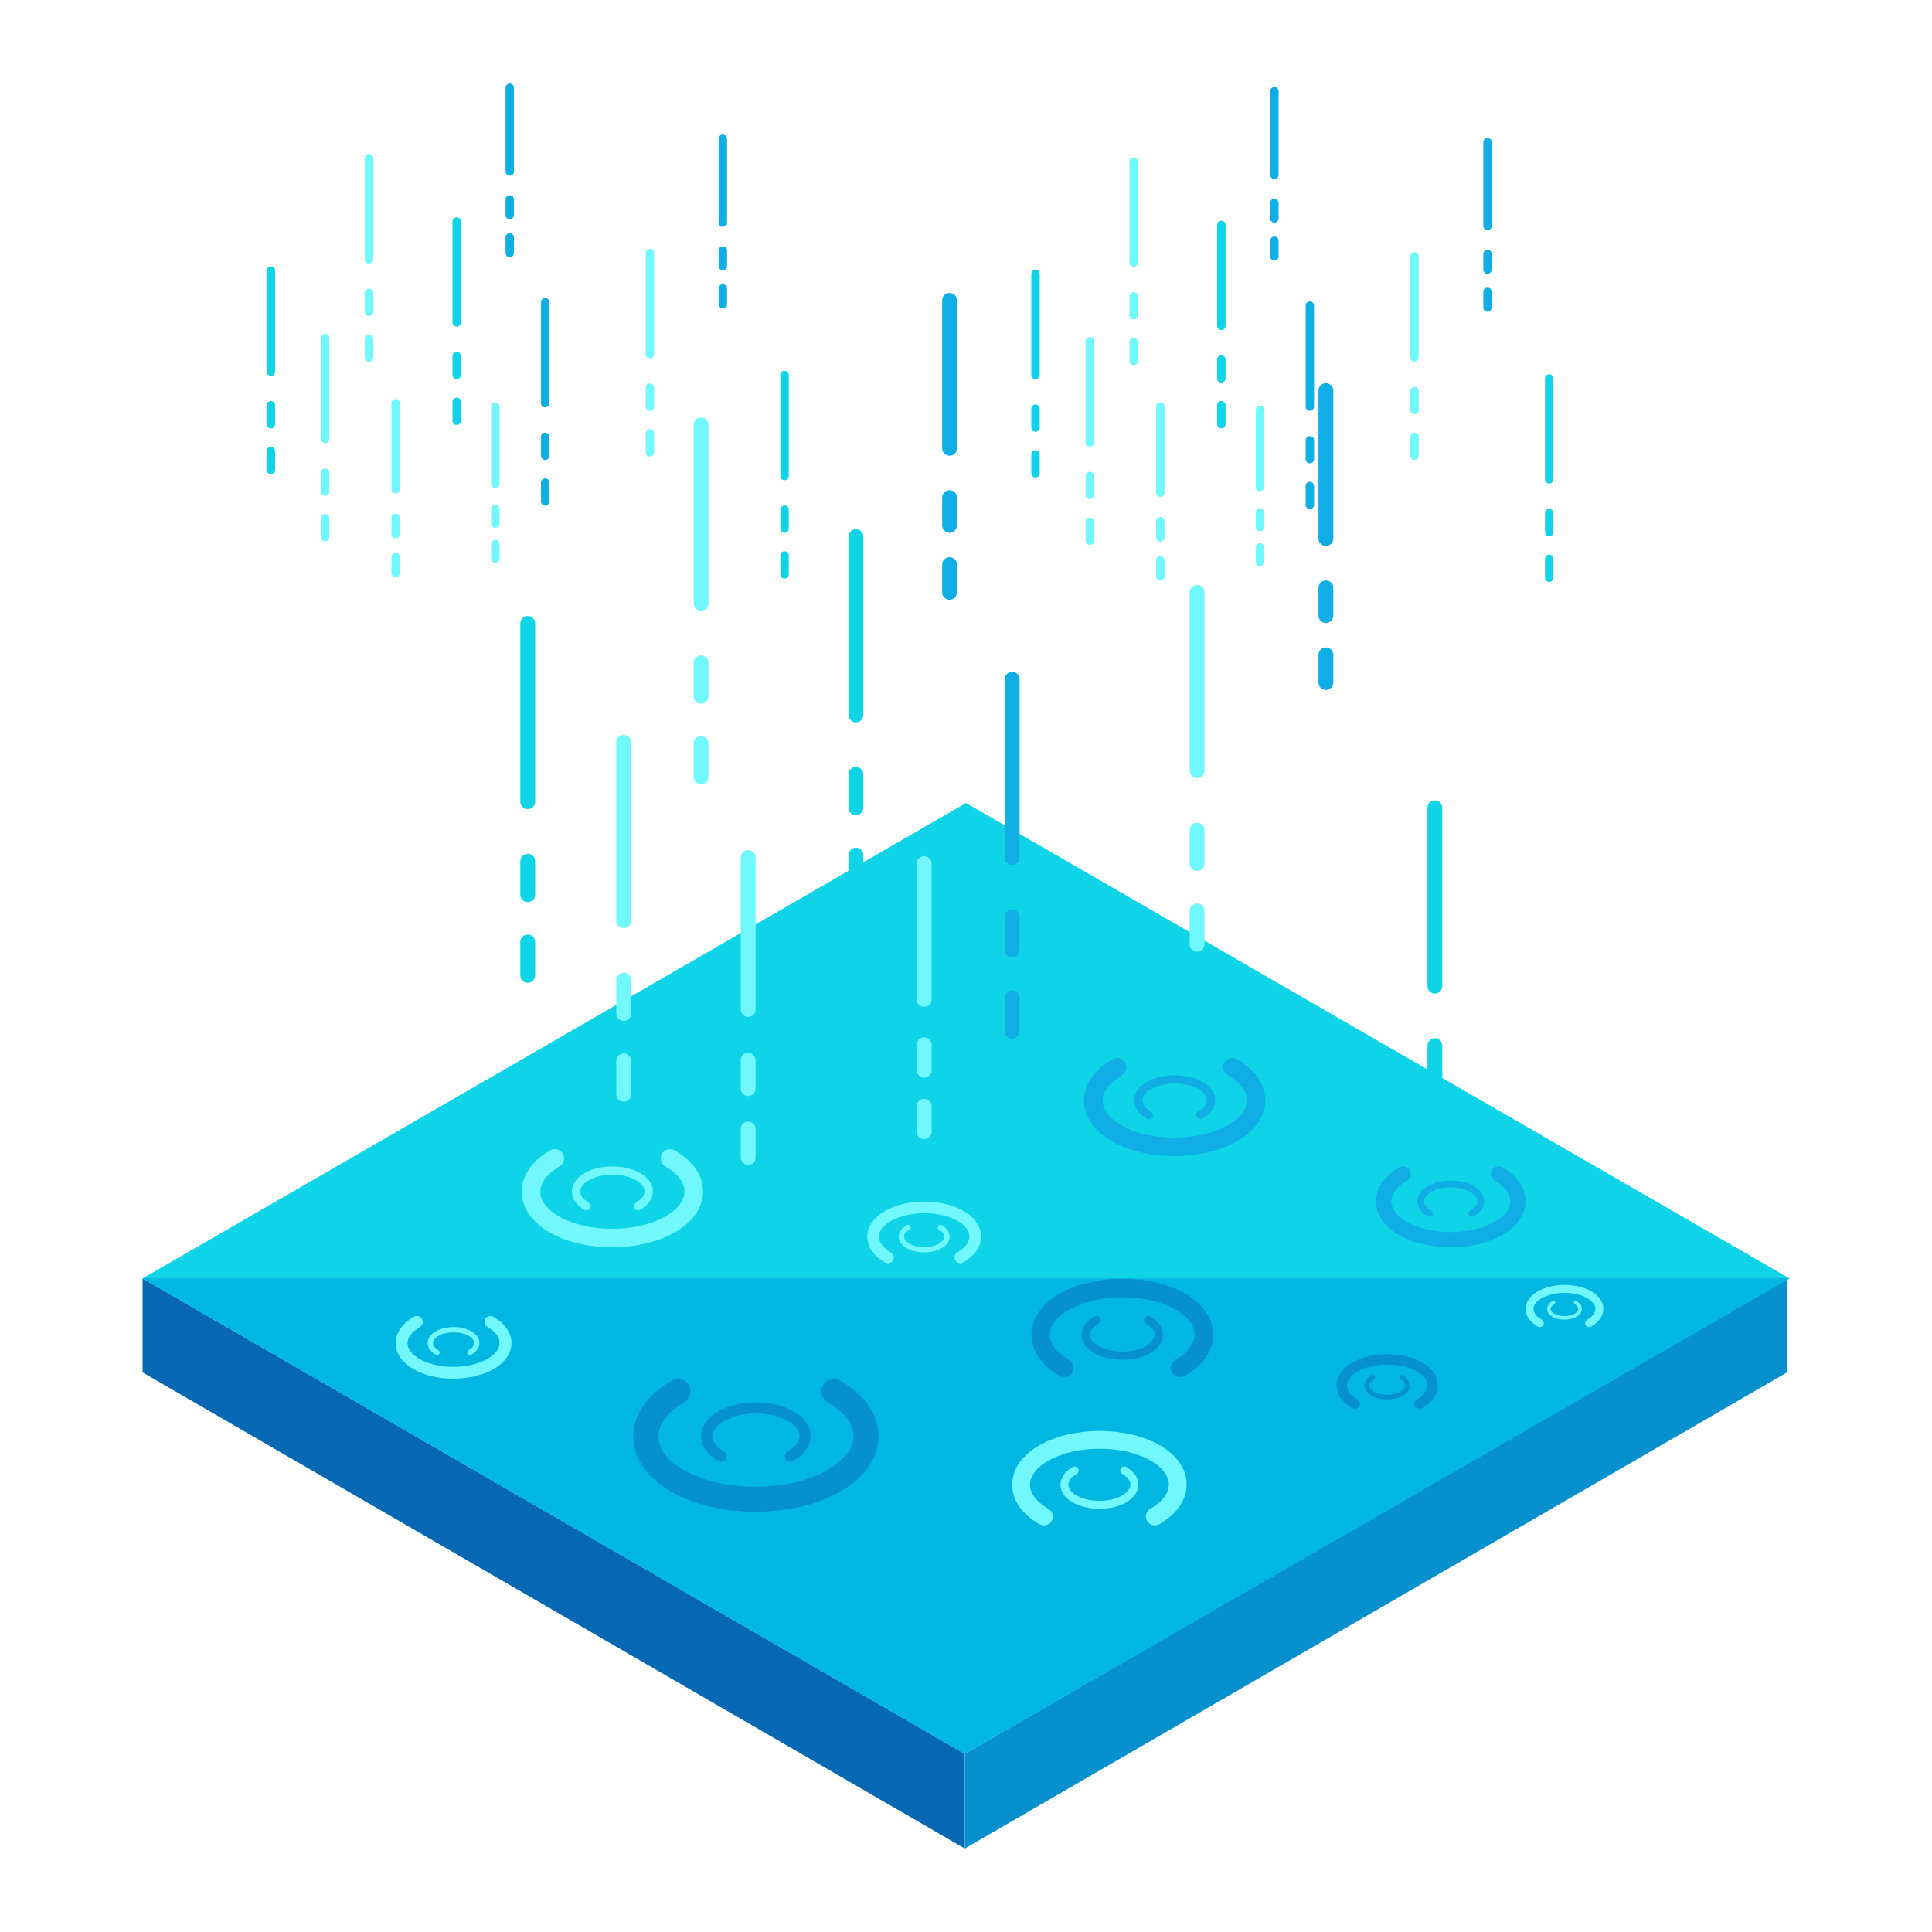 <?xml version="1.0" encoding="utf-8"?>
<!-- Generator: Adobe Illustrator 16.0.0, SVG Export Plug-In . SVG Version: 6.00 Build 0)  -->
<!DOCTYPE svg PUBLIC "-//W3C//DTD SVG 1.1//EN" "http://www.w3.org/Graphics/SVG/1.1/DTD/svg11.dtd">
<svg version="1.1" id="Layer_1" xmlns="http://www.w3.org/2000/svg" xmlns:xlink="http://www.w3.org/1999/xlink" x="0px" y="0px"
	 width="130px" height="130px" viewBox="0 0 130 130" enable-background="new 0 0 130 130" xml:space="preserve">
<g>
	<g>
		<g>
			<g>
				<polyline fill="#0668B2" points="64.916,118.008 64.916,124.381 9.594,92.346 9.594,86.02 64.916,118.008 				"/>
			</g>
			<g>
				<path fill="#A2CE02" d="M64.916,118.008"/>
			</g>
			<g>
				<polyline fill="#0691CE" points="64.922,118.008 64.922,124.381 120.246,92.346 120.246,86.02 64.922,118.008 				"/>
			</g>
		</g>
		<g>
			<g>
				<polygon fill="#0FD4E8" points="9.594,86.02 64.916,118.008 120.406,86.02 65,54.031 				"/>
			</g>
			<g>
				<polyline fill="#00B7E2" points="9.594,86.02 64.916,118.008 120.406,86.02 				"/>
			</g>
		</g>
	</g>
	<g>
		<g>
			<path fill="#0691CE" d="M50.833,101.723c-2.052,0-4.101-0.447-5.655-1.34c-1.655-0.949-2.568-2.271-2.57-3.723
				c-0.002-1.461,0.918-2.797,2.592-3.764c0.405-0.234,0.92-0.094,1.152,0.309c0.233,0.404,0.096,0.92-0.309,1.152
				c-1.111,0.643-1.749,1.48-1.748,2.301c0.002,0.822,0.613,1.625,1.723,2.262c2.604,1.494,7.024,1.494,9.653-0.002
				c1.129-0.643,1.752-1.451,1.755-2.277c0.002-0.824-0.613-1.635-1.734-2.283c-0.403-0.232-0.542-0.748-0.31-1.152
				c0.233-0.402,0.749-0.543,1.153-0.309c1.667,0.963,2.583,2.293,2.578,3.75s-0.931,2.785-2.608,3.738
				C54.938,101.277,52.883,101.723,50.833,101.723z"/>
		</g>
		<g>
			<path fill="#0691CE" d="M53.195,98.357c-0.131,0-0.258-0.068-0.328-0.189c-0.103-0.182-0.039-0.412,0.142-0.514
				c0.505-0.287,0.783-0.648,0.784-1.018s-0.273-0.73-0.774-1.02c-1.167-0.674-3.141-0.674-4.31,0
				c-0.497,0.287-0.781,0.66-0.781,1.027c0.001,0.367,0.273,0.725,0.77,1.01c0.181,0.104,0.243,0.334,0.14,0.514
				c-0.104,0.184-0.338,0.242-0.515,0.141c-0.739-0.424-1.147-1.016-1.148-1.664c-0.001-0.652,0.41-1.25,1.158-1.682
				c1.396-0.803,3.667-0.805,5.063,0c0.745,0.432,1.153,1.025,1.151,1.676s-0.416,1.244-1.165,1.67
				C53.323,98.342,53.259,98.357,53.195,98.357z"/>
		</g>
	</g>
	<g>
		<g>
			<path fill="#71F8FF" d="M41.187,83.928c-1.517,0-3.03-0.33-4.18-0.988c-1.224-0.703-1.897-1.68-1.899-2.752
				c-0.002-1.08,0.679-2.068,1.915-2.781c0.3-0.174,0.681-0.07,0.852,0.227c0.173,0.299,0.071,0.682-0.228,0.854
				c-0.821,0.475-1.293,1.094-1.292,1.699c0.001,0.607,0.453,1.201,1.273,1.672c1.924,1.104,5.19,1.104,7.134-0.002
				c0.834-0.475,1.295-1.072,1.297-1.684c0.001-0.609-0.453-1.209-1.282-1.686c-0.298-0.172-0.4-0.555-0.229-0.854
				c0.173-0.297,0.554-0.4,0.853-0.227c1.231,0.711,1.908,1.695,1.905,2.77c-0.004,1.078-0.688,2.059-1.928,2.764
				C44.22,83.598,42.701,83.928,41.187,83.928z"/>
		</g>
		<g>
			<path fill="#71F8FF" d="M42.932,81.441c-0.097,0-0.19-0.051-0.242-0.141c-0.076-0.133-0.029-0.303,0.104-0.379
				c0.373-0.213,0.579-0.48,0.58-0.752c0.001-0.273-0.202-0.541-0.572-0.754c-0.862-0.498-2.321-0.498-3.186,0
				c-0.367,0.211-0.577,0.488-0.577,0.76c0.001,0.27,0.202,0.535,0.568,0.746c0.134,0.076,0.18,0.246,0.104,0.381
				c-0.077,0.135-0.25,0.178-0.38,0.102c-0.547-0.312-0.849-0.75-0.849-1.229c-0.001-0.482,0.303-0.924,0.855-1.242
				c1.032-0.594,2.71-0.596,3.742,0c0.551,0.316,0.853,0.756,0.851,1.236c-0.001,0.482-0.308,0.92-0.86,1.236
				C43.026,81.43,42.979,81.441,42.932,81.441z"/>
		</g>
	</g>
	<g>
		<g>
			<path fill="#10AEE5" d="M79.02,77.791c-1.517,0-3.03-0.33-4.18-0.988c-1.224-0.703-1.897-1.68-1.899-2.752
				c-0.002-1.08,0.679-2.068,1.915-2.781c0.3-0.174,0.681-0.07,0.852,0.227c0.173,0.299,0.071,0.68-0.228,0.854
				c-0.821,0.475-1.293,1.094-1.292,1.699c0.001,0.607,0.453,1.201,1.273,1.672c1.924,1.104,5.19,1.104,7.134-0.002
				c0.834-0.475,1.295-1.072,1.297-1.684c0.001-0.609-0.453-1.209-1.282-1.686c-0.298-0.172-0.4-0.555-0.229-0.854
				c0.173-0.297,0.554-0.4,0.853-0.227c1.231,0.711,1.908,1.695,1.905,2.77c-0.004,1.078-0.688,2.059-1.928,2.764
				C82.053,77.461,80.534,77.791,79.02,77.791z"/>
		</g>
		<g>
			<path fill="#10AEE5" d="M80.765,75.305c-0.097,0-0.19-0.051-0.242-0.141c-0.076-0.133-0.029-0.303,0.104-0.379
				c0.373-0.213,0.579-0.48,0.58-0.752c0.001-0.273-0.202-0.541-0.572-0.754c-0.862-0.498-2.321-0.498-3.186,0
				c-0.367,0.211-0.577,0.488-0.577,0.76c0.001,0.27,0.202,0.535,0.568,0.746c0.134,0.076,0.18,0.246,0.104,0.381
				c-0.077,0.135-0.25,0.178-0.38,0.104c-0.547-0.314-0.849-0.752-0.849-1.23c-0.001-0.482,0.303-0.924,0.855-1.242
				c1.032-0.594,2.71-0.596,3.742,0c0.551,0.316,0.853,0.756,0.851,1.236c-0.001,0.482-0.308,0.92-0.86,1.236
				C80.859,75.293,80.812,75.305,80.765,75.305z"/>
		</g>
	</g>
	<g>
		<g>
			<path fill="#10AEE5" d="M97.602,83.928c-1.252,0-2.501-0.271-3.45-0.816c-1.01-0.58-1.565-1.387-1.567-2.271
				c-0.002-0.891,0.561-1.705,1.58-2.295c0.248-0.143,0.562-0.057,0.703,0.188c0.143,0.246,0.059,0.562-0.188,0.703
				c-0.678,0.393-1.067,0.904-1.066,1.404s0.374,0.99,1.051,1.379c1.588,0.91,4.284,0.91,5.888-0.002
				c0.688-0.391,1.069-0.885,1.07-1.389c0.001-0.502-0.374-0.998-1.058-1.393c-0.246-0.141-0.331-0.457-0.189-0.703
				c0.143-0.244,0.457-0.33,0.704-0.188c1.017,0.586,1.575,1.398,1.572,2.287s-0.568,1.699-1.591,2.281
				C100.104,83.656,98.852,83.928,97.602,83.928z"/>
		</g>
		<g>
			<path fill="#10AEE5" d="M99.041,81.877c-0.079,0-0.156-0.043-0.199-0.117c-0.063-0.109-0.024-0.25,0.086-0.312
				c0.308-0.176,0.479-0.396,0.479-0.621c0.001-0.225-0.166-0.445-0.472-0.621c-0.712-0.412-1.916-0.412-2.63,0
				c-0.303,0.174-0.476,0.402-0.476,0.625c0.001,0.225,0.167,0.443,0.469,0.617c0.11,0.062,0.148,0.203,0.086,0.314
				c-0.064,0.109-0.207,0.146-0.313,0.084c-0.452-0.26-0.701-0.619-0.701-1.014c0-0.398,0.25-0.764,0.706-1.027
				c0.853-0.488,2.237-0.49,3.089,0c0.454,0.264,0.703,0.625,0.702,1.021c-0.001,0.398-0.254,0.76-0.71,1.02
				C99.119,81.867,99.08,81.877,99.041,81.877z"/>
		</g>
	</g>
	<g>
		<g>
			<path fill="#71F8FF" d="M30.507,92.768c-0.969,0-1.935-0.211-2.669-0.633c-0.781-0.447-1.211-1.07-1.213-1.756
				c-0.002-0.689,0.434-1.32,1.223-1.775c0.191-0.111,0.436-0.045,0.544,0.145c0.11,0.191,0.045,0.434-0.146,0.545
				c-0.523,0.303-0.825,0.697-0.824,1.084c0,0.389,0.289,0.768,0.812,1.068c1.229,0.705,3.314,0.705,4.555-0.002
				c0.533-0.303,0.828-0.684,0.828-1.074c0.001-0.389-0.289-0.771-0.817-1.076c-0.19-0.111-0.257-0.354-0.147-0.545
				c0.111-0.189,0.354-0.256,0.545-0.145c0.787,0.453,1.219,1.082,1.217,1.768c-0.002,0.688-0.439,1.314-1.23,1.766
				C32.443,92.557,31.475,92.768,30.507,92.768z"/>
		</g>
		<g>
			<path fill="#71F8FF" d="M31.621,91.18c-0.062,0-0.121-0.031-0.154-0.09c-0.049-0.086-0.02-0.193,0.066-0.242
				c0.238-0.137,0.37-0.307,0.37-0.48c0.001-0.174-0.128-0.344-0.365-0.48c-0.551-0.318-1.482-0.318-2.034,0
				c-0.234,0.135-0.368,0.312-0.368,0.484c0.001,0.174,0.129,0.342,0.362,0.477c0.086,0.049,0.115,0.158,0.066,0.242
				c-0.05,0.086-0.16,0.113-0.242,0.066c-0.35-0.201-0.543-0.479-0.543-0.785s0.194-0.59,0.547-0.793c0.659-0.379,1.73-0.381,2.39,0
				c0.352,0.203,0.544,0.482,0.544,0.789c-0.001,0.309-0.197,0.588-0.55,0.789C31.682,91.172,31.651,91.18,31.621,91.18z"/>
		</g>
	</g>
	<g>
		<g>
			<path fill="#71F8FF" d="M62.199,80.852c0.951,0,1.902,0.207,2.624,0.621c0.768,0.441,1.19,1.055,1.191,1.729
				c0.001,0.676-0.426,1.297-1.202,1.746c-0.188,0.107-0.428,0.043-0.535-0.145c-0.108-0.188-0.044-0.426,0.145-0.533
				c0.514-0.299,0.811-0.688,0.81-1.068c0-0.381-0.284-0.752-0.798-1.049c-1.209-0.693-3.259-0.693-4.479,0
				c-0.524,0.299-0.813,0.674-0.814,1.057c-0.002,0.383,0.284,0.76,0.804,1.061c0.188,0.107,0.252,0.346,0.145,0.533
				c-0.108,0.188-0.348,0.252-0.535,0.145c-0.774-0.447-1.199-1.064-1.196-1.74c0.002-0.676,0.432-1.293,1.21-1.734
				C60.295,81.059,61.248,80.852,62.199,80.852z"/>
		</g>
		<g>
			<path fill="#71F8FF" d="M61.104,82.412c0.061,0,0.119,0.033,0.151,0.09c0.048,0.084,0.019,0.189-0.065,0.238
				c-0.234,0.133-0.362,0.301-0.364,0.471c0,0.172,0.128,0.34,0.36,0.473c0.541,0.312,1.456,0.312,1.999,0
				c0.23-0.133,0.361-0.307,0.361-0.475c0-0.172-0.126-0.338-0.355-0.469c-0.084-0.049-0.113-0.156-0.065-0.24
				c0.049-0.084,0.156-0.111,0.239-0.064c0.343,0.197,0.532,0.471,0.532,0.771c0,0.303-0.19,0.58-0.537,0.781
				c-0.647,0.373-1.701,0.373-2.35,0c-0.346-0.201-0.534-0.477-0.533-0.777c0-0.303,0.192-0.576,0.539-0.775
				C61.044,82.42,61.074,82.412,61.104,82.412z"/>
		</g>
	</g>
	<g>
		<g>
			<path fill="#71F8FF" d="M105.279,86.461c0.65,0,1.301,0.143,1.795,0.426c0.524,0.301,0.813,0.721,0.814,1.182
				c0.001,0.463-0.291,0.887-0.822,1.193c-0.128,0.074-0.293,0.031-0.366-0.098c-0.074-0.127-0.03-0.291,0.099-0.365
				c0.352-0.203,0.555-0.471,0.555-0.73s-0.195-0.514-0.546-0.717c-0.827-0.475-2.229-0.475-3.063,0
				c-0.358,0.203-0.557,0.461-0.557,0.723c-0.002,0.262,0.194,0.52,0.55,0.725c0.129,0.074,0.172,0.236,0.099,0.365
				c-0.074,0.129-0.238,0.172-0.366,0.098c-0.529-0.305-0.82-0.727-0.818-1.189s0.296-0.883,0.828-1.186
				C103.977,86.604,104.629,86.461,105.279,86.461z"/>
		</g>
		<g>
			<path fill="#71F8FF" d="M104.529,87.529c0.042,0,0.082,0.021,0.104,0.061c0.033,0.059,0.014,0.131-0.044,0.164
				c-0.161,0.09-0.248,0.205-0.249,0.322c0,0.117,0.087,0.23,0.246,0.322c0.37,0.215,0.996,0.215,1.367,0
				c0.157-0.09,0.247-0.209,0.247-0.324c0-0.117-0.086-0.23-0.243-0.322c-0.058-0.033-0.077-0.105-0.045-0.162
				c0.033-0.059,0.107-0.076,0.164-0.045c0.234,0.135,0.363,0.322,0.363,0.527c0,0.207-0.13,0.396-0.367,0.533
				c-0.442,0.256-1.163,0.256-1.606,0c-0.236-0.135-0.365-0.324-0.365-0.529c0-0.207,0.132-0.395,0.369-0.531
				C104.489,87.535,104.51,87.529,104.529,87.529z"/>
		</g>
	</g>
	<g>
		<g>
			<path fill="#0691CE" d="M75.535,86.041c1.521,0,3.041,0.332,4.194,0.992c1.228,0.705,1.903,1.688,1.905,2.762
				c0.001,1.082-0.681,2.074-1.922,2.791c-0.3,0.174-0.684,0.07-0.855-0.229c-0.174-0.299-0.07-0.682,0.23-0.855
				c0.821-0.475,1.296-1.098,1.295-1.705c0-0.609-0.455-1.203-1.275-1.676c-1.933-1.107-5.21-1.107-7.159,0
				c-0.839,0.475-1.301,1.076-1.302,1.689c-0.004,0.611,0.454,1.213,1.284,1.691c0.302,0.174,0.403,0.555,0.231,0.855
				c-0.174,0.299-0.556,0.402-0.855,0.229c-1.238-0.713-1.917-1.701-1.912-2.781c0.003-1.08,0.689-2.064,1.934-2.771
				C72.491,86.371,74.015,86.041,75.535,86.041z"/>
		</g>
		<g>
			<path fill="#0691CE" d="M73.784,88.535c0.097,0,0.19,0.053,0.241,0.143c0.077,0.135,0.03,0.305-0.104,0.381
				c-0.374,0.215-0.579,0.48-0.582,0.754c0,0.275,0.204,0.543,0.576,0.756c0.864,0.5,2.327,0.5,3.195,0
				c0.368-0.213,0.577-0.49,0.577-0.76c0-0.273-0.201-0.539-0.567-0.75c-0.135-0.078-0.182-0.248-0.104-0.381
				c0.078-0.137,0.249-0.18,0.382-0.105c0.548,0.314,0.851,0.754,0.851,1.234c0,0.484-0.304,0.928-0.858,1.246
				c-1.035,0.598-2.719,0.598-3.756,0c-0.553-0.318-0.854-0.758-0.853-1.24c0-0.484,0.308-0.922,0.862-1.24
				C73.688,88.549,73.737,88.535,73.784,88.535z"/>
		</g>
	</g>
	<g>
		<g>
			<path fill="#0691CE" d="M93.354,91.121c0.848,0,1.695,0.184,2.338,0.553c0.684,0.393,1.061,0.939,1.062,1.539
				c0.001,0.604-0.379,1.156-1.071,1.557c-0.167,0.096-0.381,0.039-0.477-0.129c-0.097-0.166-0.039-0.379,0.129-0.477
				c0.457-0.264,0.722-0.611,0.722-0.949c0-0.34-0.254-0.672-0.711-0.936c-1.077-0.617-2.904-0.617-3.991,0
				c-0.468,0.266-0.725,0.602-0.726,0.941c-0.002,0.342,0.253,0.678,0.716,0.943c0.168,0.098,0.225,0.311,0.129,0.477
				c-0.097,0.168-0.31,0.225-0.477,0.129c-0.69-0.398-1.068-0.949-1.066-1.551s0.385-1.15,1.078-1.545
				C91.656,91.305,92.506,91.121,93.354,91.121z"/>
		</g>
		<g>
			<path fill="#0691CE" d="M92.377,92.512c0.054,0,0.106,0.027,0.135,0.078c0.043,0.076,0.017,0.17-0.059,0.213
				c-0.208,0.119-0.322,0.268-0.324,0.42c0,0.154,0.113,0.303,0.321,0.422c0.481,0.277,1.297,0.277,1.781,0
				c0.205-0.119,0.321-0.273,0.321-0.424c0-0.152-0.112-0.301-0.316-0.418c-0.074-0.043-0.101-0.139-0.058-0.213
				c0.043-0.076,0.139-0.1,0.213-0.059c0.305,0.176,0.474,0.42,0.474,0.688c0,0.27-0.169,0.518-0.479,0.695
				c-0.577,0.332-1.516,0.334-2.094,0c-0.308-0.178-0.476-0.422-0.475-0.691c0-0.27,0.171-0.514,0.48-0.691
				C92.324,92.518,92.351,92.512,92.377,92.512z"/>
		</g>
	</g>
	<g>
		<g>
			<path fill="#71F8FF" d="M73.997,96.285c1.459,0,2.917,0.318,4.023,0.951c1.177,0.676,1.825,1.617,1.827,2.648
				c0.001,1.039-0.653,1.99-1.844,2.678c-0.287,0.166-0.655,0.066-0.82-0.221c-0.166-0.287-0.067-0.652,0.222-0.818
				c0.788-0.457,1.243-1.055,1.241-1.637c0-0.584-0.436-1.154-1.224-1.607c-1.854-1.062-4.996-1.062-6.866,0
				c-0.804,0.457-1.247,1.033-1.249,1.621c-0.003,0.586,0.437,1.162,1.232,1.623c0.289,0.164,0.387,0.531,0.222,0.818
				c-0.166,0.287-0.533,0.387-0.82,0.221c-1.188-0.686-1.839-1.631-1.834-2.668c0.003-1.035,0.661-1.98,1.854-2.658
				C71.078,96.602,72.539,96.285,73.997,96.285z"/>
		</g>
		<g>
			<path fill="#71F8FF" d="M72.317,98.678c0.093,0,0.183,0.049,0.232,0.137c0.073,0.127,0.028,0.291-0.101,0.365
				c-0.359,0.203-0.556,0.461-0.559,0.723c0,0.264,0.196,0.52,0.553,0.725c0.829,0.479,2.232,0.479,3.064,0
				c0.354-0.203,0.555-0.471,0.555-0.729c0-0.264-0.193-0.518-0.545-0.721c-0.129-0.074-0.174-0.236-0.101-0.365
				c0.075-0.129,0.239-0.172,0.366-0.1c0.526,0.303,0.816,0.723,0.816,1.184c0,0.463-0.292,0.889-0.823,1.195
				c-0.993,0.572-2.608,0.572-3.603,0c-0.53-0.307-0.819-0.729-0.817-1.189c0-0.465,0.295-0.885,0.826-1.189
				C72.227,98.689,72.272,98.678,72.317,98.678z"/>
		</g>
	</g>
	<g>
		<g>
			<path fill="#0FD4E8" d="M35.509,54.449c-0.276,0-0.5-0.223-0.5-0.5v-12c0-0.275,0.224-0.5,0.5-0.5s0.5,0.225,0.5,0.5v12
				C36.009,54.227,35.785,54.449,35.509,54.449z"/>
		</g>
		<g>
			<path fill="#0FD4E8" d="M35.509,60.699c-0.276,0-0.5-0.223-0.5-0.5v-2.25c0-0.275,0.224-0.5,0.5-0.5s0.5,0.225,0.5,0.5v2.25
				C36.009,60.477,35.785,60.699,35.509,60.699z"/>
		</g>
		<g>
			<path fill="#0FD4E8" d="M35.509,66.133c-0.276,0-0.5-0.223-0.5-0.5v-2.25c0-0.275,0.224-0.5,0.5-0.5s0.5,0.225,0.5,0.5v2.25
				C36.009,65.91,35.785,66.133,35.509,66.133z"/>
		</g>
	</g>
	<g>
		<g>
			<path fill="#10AEE5" d="M68.107,58.199c-0.276,0-0.5-0.223-0.5-0.5v-12c0-0.275,0.224-0.5,0.5-0.5s0.5,0.225,0.5,0.5v12
				C68.607,57.977,68.384,58.199,68.107,58.199z"/>
		</g>
		<g>
			<path fill="#10AEE5" d="M68.107,64.449c-0.276,0-0.5-0.223-0.5-0.5v-2.25c0-0.275,0.224-0.5,0.5-0.5s0.5,0.225,0.5,0.5v2.25
				C68.607,64.227,68.384,64.449,68.107,64.449z"/>
		</g>
		<g>
			<path fill="#10AEE5" d="M68.107,69.885c-0.276,0-0.5-0.225-0.5-0.5v-2.25c0-0.277,0.224-0.5,0.5-0.5s0.5,0.223,0.5,0.5v2.25
				C68.607,69.66,68.384,69.885,68.107,69.885z"/>
		</g>
	</g>
	<g>
		<g>
			<path fill="#10AEE5" d="M63.896,30.666c-0.276,0-0.5-0.223-0.5-0.5v-9.953c0-0.277,0.224-0.5,0.5-0.5s0.5,0.223,0.5,0.5v9.953
				C64.396,30.443,64.173,30.666,63.896,30.666z"/>
		</g>
		<g>
			<path fill="#10AEE5" d="M63.896,35.85c-0.276,0-0.5-0.223-0.5-0.5v-1.865c0-0.277,0.224-0.5,0.5-0.5s0.5,0.223,0.5,0.5v1.865
				C64.396,35.627,64.173,35.85,63.896,35.85z"/>
		</g>
		<g>
			<path fill="#10AEE5" d="M63.896,40.357c-0.276,0-0.5-0.223-0.5-0.5v-1.865c0-0.277,0.224-0.5,0.5-0.5s0.5,0.223,0.5,0.5v1.865
				C64.396,40.135,64.173,40.357,63.896,40.357z"/>
		</g>
	</g>
	<g>
		<g>
			<path fill="#10AEE5" d="M89.217,36.738c-0.276,0-0.5-0.223-0.5-0.5v-9.953c0-0.277,0.224-0.5,0.5-0.5s0.5,0.223,0.5,0.5v9.953
				C89.717,36.516,89.493,36.738,89.217,36.738z"/>
		</g>
		<g>
			<path fill="#10AEE5" d="M89.217,41.922c-0.276,0-0.5-0.223-0.5-0.5v-1.865c0-0.277,0.224-0.5,0.5-0.5s0.5,0.223,0.5,0.5v1.865
				C89.717,41.699,89.493,41.922,89.217,41.922z"/>
		</g>
		<g>
			<path fill="#10AEE5" d="M89.217,46.43c-0.276,0-0.5-0.223-0.5-0.5v-1.865c0-0.277,0.224-0.5,0.5-0.5s0.5,0.223,0.5,0.5v1.865
				C89.717,46.207,89.493,46.43,89.217,46.43z"/>
		</g>
	</g>
	<g>
		<g>
			<path fill="#0FD4E8" d="M57.592,48.607c-0.276,0-0.5-0.223-0.5-0.5v-12c0-0.275,0.224-0.5,0.5-0.5s0.5,0.225,0.5,0.5v12
				C58.092,48.385,57.868,48.607,57.592,48.607z"/>
		</g>
		<g>
			<path fill="#0FD4E8" d="M57.592,54.857c-0.276,0-0.5-0.223-0.5-0.5v-2.25c0-0.275,0.224-0.5,0.5-0.5s0.5,0.225,0.5,0.5v2.25
				C58.092,54.635,57.868,54.857,57.592,54.857z"/>
		</g>
		<g>
			<path fill="#0FD4E8" d="M57.592,60.291c-0.276,0-0.5-0.223-0.5-0.5v-2.25c0-0.275,0.224-0.5,0.5-0.5s0.5,0.225,0.5,0.5v2.25
				C58.092,60.068,57.868,60.291,57.592,60.291z"/>
		</g>
	</g>
	<g>
		<g>
			<path fill="#0FD4E8" d="M96.55,66.857c-0.276,0-0.5-0.223-0.5-0.5v-12c0-0.275,0.224-0.5,0.5-0.5s0.5,0.225,0.5,0.5v12
				C97.05,66.635,96.826,66.857,96.55,66.857z"/>
		</g>
		<g>
			<path fill="#0FD4E8" d="M96.55,73.107c-0.276,0-0.5-0.223-0.5-0.5v-2.25c0-0.275,0.224-0.5,0.5-0.5s0.5,0.225,0.5,0.5v2.25
				C97.05,72.885,96.826,73.107,96.55,73.107z"/>
		</g>
		<g>
			<path fill="#0FD4E8" d="M96.55,78.541c-0.276,0-0.5-0.223-0.5-0.5v-2.25c0-0.275,0.224-0.5,0.5-0.5s0.5,0.225,0.5,0.5v2.25
				C97.05,78.318,96.826,78.541,96.55,78.541z"/>
		</g>
	</g>
	<g>
		<g>
			<path fill="#71F8FF" d="M50.342,68.426c-0.276,0-0.5-0.223-0.5-0.5V57.699c0-0.275,0.224-0.5,0.5-0.5s0.5,0.225,0.5,0.5v10.227
				C50.842,68.203,50.618,68.426,50.342,68.426z"/>
		</g>
		<g>
			<path fill="#71F8FF" d="M50.342,73.752c-0.276,0-0.5-0.223-0.5-0.5v-1.916c0-0.277,0.224-0.5,0.5-0.5s0.5,0.223,0.5,0.5v1.916
				C50.842,73.529,50.618,73.752,50.342,73.752z"/>
		</g>
		<g>
			<path fill="#71F8FF" d="M50.342,78.383c-0.276,0-0.5-0.223-0.5-0.5v-1.916c0-0.277,0.224-0.5,0.5-0.5s0.5,0.223,0.5,0.5v1.916
				C50.842,78.16,50.618,78.383,50.342,78.383z"/>
		</g>
	</g>
	<g>
		<g>
			<path fill="#71F8FF" d="M80.55,52.357c-0.276,0-0.5-0.223-0.5-0.5v-12c0-0.275,0.224-0.5,0.5-0.5s0.5,0.225,0.5,0.5v12
				C81.05,52.135,80.826,52.357,80.55,52.357z"/>
		</g>
		<g>
			<path fill="#71F8FF" d="M80.55,58.607c-0.276,0-0.5-0.223-0.5-0.5v-2.25c0-0.275,0.224-0.5,0.5-0.5s0.5,0.225,0.5,0.5v2.25
				C81.05,58.385,80.826,58.607,80.55,58.607z"/>
		</g>
		<g>
			<path fill="#71F8FF" d="M80.55,64.041c-0.276,0-0.5-0.223-0.5-0.5v-2.25c0-0.275,0.224-0.5,0.5-0.5s0.5,0.225,0.5,0.5v2.25
				C81.05,63.818,80.826,64.041,80.55,64.041z"/>
		</g>
	</g>
	<g>
		<g>
			<path fill="#71F8FF" d="M62.187,67.752c-0.276,0-0.5-0.225-0.5-0.5v-9.145c0-0.275,0.224-0.5,0.5-0.5s0.5,0.225,0.5,0.5v9.145
				C62.687,67.527,62.463,67.752,62.187,67.752z"/>
		</g>
		<g>
			<path fill="#71F8FF" d="M62.187,72.514c-0.276,0-0.5-0.225-0.5-0.5v-1.715c0-0.275,0.224-0.5,0.5-0.5s0.5,0.225,0.5,0.5v1.715
				C62.687,72.289,62.463,72.514,62.187,72.514z"/>
		</g>
		<g>
			<path fill="#71F8FF" d="M62.187,76.654c-0.276,0-0.5-0.225-0.5-0.5v-1.715c0-0.275,0.224-0.5,0.5-0.5s0.5,0.225,0.5,0.5v1.715
				C62.687,76.43,62.463,76.654,62.187,76.654z"/>
		</g>
	</g>
	<g>
		<g>
			<path fill="#71F8FF" d="M41.967,62.449c-0.276,0-0.5-0.223-0.5-0.5v-12c0-0.275,0.224-0.5,0.5-0.5s0.5,0.225,0.5,0.5v12
				C42.467,62.227,42.243,62.449,41.967,62.449z"/>
		</g>
		<g>
			<path fill="#71F8FF" d="M41.967,68.699c-0.276,0-0.5-0.223-0.5-0.5v-2.25c0-0.275,0.224-0.5,0.5-0.5s0.5,0.225,0.5,0.5v2.25
				C42.467,68.477,42.243,68.699,41.967,68.699z"/>
		</g>
		<g>
			<path fill="#71F8FF" d="M41.967,74.133c-0.276,0-0.5-0.223-0.5-0.5v-2.25c0-0.275,0.224-0.5,0.5-0.5s0.5,0.225,0.5,0.5v2.25
				C42.467,73.91,42.243,74.133,41.967,74.133z"/>
		</g>
	</g>
	<g>
		<g>
			<path fill="#71F8FF" d="M47.174,41.096c-0.276,0-0.5-0.223-0.5-0.5v-12c0-0.275,0.224-0.5,0.5-0.5s0.5,0.225,0.5,0.5v12
				C47.674,40.873,47.45,41.096,47.174,41.096z"/>
		</g>
		<g>
			<path fill="#71F8FF" d="M47.174,47.346c-0.276,0-0.5-0.223-0.5-0.5v-2.25c0-0.275,0.224-0.5,0.5-0.5s0.5,0.225,0.5,0.5v2.25
				C47.674,47.123,47.45,47.346,47.174,47.346z"/>
		</g>
		<g>
			<path fill="#71F8FF" d="M47.174,52.779c-0.276,0-0.5-0.223-0.5-0.5v-2.25c0-0.275,0.224-0.5,0.5-0.5s0.5,0.225,0.5,0.5v2.25
				C47.674,52.557,47.45,52.779,47.174,52.779z"/>
		</g>
	</g>
	<g>
		<g>
			<path fill="#0FD4E8" d="M18.226,25.289c-0.156,0-0.283-0.127-0.283-0.283v-6.795c0-0.156,0.127-0.283,0.283-0.283
				s0.283,0.127,0.283,0.283v6.795C18.509,25.162,18.382,25.289,18.226,25.289z"/>
		</g>
		<g>
			<path fill="#0FD4E8" d="M18.226,28.828c-0.156,0-0.283-0.127-0.283-0.283v-1.273c0-0.156,0.127-0.283,0.283-0.283
				s0.283,0.127,0.283,0.283v1.273C18.509,28.701,18.382,28.828,18.226,28.828z"/>
		</g>
		<g>
			<path fill="#0FD4E8" d="M18.226,31.906c-0.156,0-0.283-0.127-0.283-0.283v-1.275c0-0.156,0.127-0.283,0.283-0.283
				s0.283,0.127,0.283,0.283v1.275C18.509,31.779,18.382,31.906,18.226,31.906z"/>
		</g>
	</g>
	<g>
		<g>
			<path fill="#10AEE5" d="M36.685,27.412c-0.156,0-0.283-0.125-0.283-0.283v-6.795c0-0.156,0.127-0.283,0.283-0.283
				c0.157,0,0.283,0.127,0.283,0.283v6.795C36.968,27.287,36.842,27.412,36.685,27.412z"/>
		</g>
		<g>
			<path fill="#10AEE5" d="M36.685,30.951c-0.156,0-0.283-0.125-0.283-0.283v-1.273c0-0.156,0.127-0.283,0.283-0.283
				c0.157,0,0.283,0.127,0.283,0.283v1.273C36.968,30.826,36.842,30.951,36.685,30.951z"/>
		</g>
		<g>
			<path fill="#10AEE5" d="M36.685,34.029c-0.156,0-0.283-0.127-0.283-0.283v-1.273c0-0.158,0.127-0.283,0.283-0.283
				c0.157,0,0.283,0.125,0.283,0.283v1.273C36.968,33.902,36.842,34.029,36.685,34.029z"/>
		</g>
	</g>
	<g>
		<g>
			<path fill="#10AEE5" d="M34.301,11.822c-0.157,0-0.283-0.127-0.283-0.283V5.902c0-0.156,0.126-0.283,0.283-0.283
				c0.156,0,0.282,0.127,0.282,0.283v5.637C34.583,11.695,34.457,11.822,34.301,11.822z"/>
		</g>
		<g>
			<path fill="#10AEE5" d="M34.301,14.758c-0.157,0-0.283-0.127-0.283-0.283v-1.057c0-0.158,0.126-0.283,0.283-0.283
				c0.156,0,0.282,0.125,0.282,0.283v1.057C34.583,14.631,34.457,14.758,34.301,14.758z"/>
		</g>
		<g>
			<path fill="#10AEE5" d="M34.301,17.309c-0.157,0-0.283-0.125-0.283-0.283v-1.057c0-0.156,0.126-0.283,0.283-0.283
				c0.156,0,0.282,0.127,0.282,0.283v1.057C34.583,17.184,34.457,17.309,34.301,17.309z"/>
		</g>
	</g>
	<g>
		<g>
			<path fill="#10AEE5" d="M48.639,15.26c-0.157,0-0.283-0.127-0.283-0.283V9.34c0-0.156,0.126-0.283,0.283-0.283
				c0.156,0,0.283,0.127,0.283,0.283v5.637C48.922,15.133,48.795,15.26,48.639,15.26z"/>
		</g>
		<g>
			<path fill="#10AEE5" d="M48.639,18.195c-0.157,0-0.283-0.127-0.283-0.283v-1.057c0-0.156,0.126-0.283,0.283-0.283
				c0.156,0,0.283,0.127,0.283,0.283v1.057C48.922,18.068,48.795,18.195,48.639,18.195z"/>
		</g>
		<g>
			<path fill="#10AEE5" d="M48.639,20.748c-0.157,0-0.283-0.127-0.283-0.283v-1.057c0-0.156,0.126-0.283,0.283-0.283
				c0.156,0,0.283,0.127,0.283,0.283v1.057C48.922,20.621,48.795,20.748,48.639,20.748z"/>
		</g>
	</g>
	<g>
		<g>
			<path fill="#0FD4E8" d="M30.73,21.98c-0.157,0-0.283-0.127-0.283-0.283v-6.795c0-0.156,0.126-0.283,0.283-0.283
				c0.156,0,0.283,0.127,0.283,0.283v6.795C31.014,21.854,30.887,21.98,30.73,21.98z"/>
		</g>
		<g>
			<path fill="#0FD4E8" d="M30.73,25.52c-0.157,0-0.283-0.125-0.283-0.283v-1.273c0-0.156,0.126-0.283,0.283-0.283
				c0.156,0,0.283,0.127,0.283,0.283v1.273C31.014,25.395,30.887,25.52,30.73,25.52z"/>
		</g>
		<g>
			<path fill="#0FD4E8" d="M30.73,28.598c-0.157,0-0.283-0.127-0.283-0.283v-1.273c0-0.158,0.126-0.283,0.283-0.283
				c0.156,0,0.283,0.125,0.283,0.283v1.273C31.014,28.471,30.887,28.598,30.73,28.598z"/>
		</g>
	</g>
	<g>
		<g>
			<path fill="#0FD4E8" d="M52.791,32.314c-0.157,0-0.283-0.125-0.283-0.281v-6.797c0-0.156,0.126-0.283,0.283-0.283
				c0.156,0,0.283,0.127,0.283,0.283v6.797C53.074,32.189,52.947,32.314,52.791,32.314z"/>
		</g>
		<g>
			<path fill="#0FD4E8" d="M52.791,35.855c-0.157,0-0.283-0.127-0.283-0.283v-1.275c0-0.156,0.126-0.283,0.283-0.283
				c0.156,0,0.283,0.127,0.283,0.283v1.275C53.074,35.729,52.947,35.855,52.791,35.855z"/>
		</g>
		<g>
			<path fill="#0FD4E8" d="M52.791,38.932c-0.157,0-0.283-0.127-0.283-0.283v-1.273c0-0.156,0.126-0.283,0.283-0.283
				c0.156,0,0.283,0.127,0.283,0.283v1.273C53.074,38.805,52.947,38.932,52.791,38.932z"/>
		</g>
	</g>
	<g>
		<g>
			<path fill="#71F8FF" d="M26.625,33.203c-0.156,0-0.283-0.127-0.283-0.283v-5.791c0-0.156,0.127-0.283,0.283-0.283
				s0.283,0.127,0.283,0.283v5.791C26.908,33.076,26.781,33.203,26.625,33.203z"/>
		</g>
		<g>
			<path fill="#71F8FF" d="M26.625,36.221c-0.156,0-0.283-0.127-0.283-0.283v-1.086c0-0.156,0.127-0.283,0.283-0.283
				s0.283,0.127,0.283,0.283v1.086C26.908,36.094,26.781,36.221,26.625,36.221z"/>
		</g>
		<g>
			<path fill="#71F8FF" d="M26.625,38.842c-0.156,0-0.283-0.127-0.283-0.283v-1.086c0-0.156,0.127-0.283,0.283-0.283
				s0.283,0.127,0.283,0.283v1.086C26.908,38.715,26.781,38.842,26.625,38.842z"/>
		</g>
	</g>
	<g>
		<g>
			<path fill="#71F8FF" d="M43.73,24.105c-0.156,0-0.283-0.127-0.283-0.283v-6.797c0-0.156,0.127-0.281,0.283-0.281
				s0.283,0.125,0.283,0.281v6.797C44.014,23.979,43.887,24.105,43.73,24.105z"/>
		</g>
		<g>
			<path fill="#71F8FF" d="M43.73,27.645c-0.156,0-0.283-0.127-0.283-0.283v-1.275c0-0.156,0.127-0.283,0.283-0.283
				s0.283,0.127,0.283,0.283v1.275C44.014,27.518,43.887,27.645,43.73,27.645z"/>
		</g>
		<g>
			<path fill="#71F8FF" d="M43.73,30.721c-0.156,0-0.283-0.127-0.283-0.283v-1.273c0-0.156,0.127-0.283,0.283-0.283
				s0.283,0.127,0.283,0.283v1.273C44.014,30.594,43.887,30.721,43.73,30.721z"/>
		</g>
	</g>
	<g>
		<g>
			<path fill="#71F8FF" d="M33.332,32.822c-0.156,0-0.283-0.127-0.283-0.283v-5.178c0-0.156,0.127-0.283,0.283-0.283
				s0.283,0.127,0.283,0.283v5.178C33.615,32.695,33.488,32.822,33.332,32.822z"/>
		</g>
		<g>
			<path fill="#71F8FF" d="M33.332,35.518c-0.156,0-0.283-0.127-0.283-0.283v-0.971c0-0.156,0.127-0.283,0.283-0.283
				s0.283,0.127,0.283,0.283v0.971C33.615,35.391,33.488,35.518,33.332,35.518z"/>
		</g>
		<g>
			<path fill="#71F8FF" d="M33.332,37.863c-0.156,0-0.283-0.127-0.283-0.283v-0.971c0-0.156,0.127-0.283,0.283-0.283
				s0.283,0.127,0.283,0.283v0.971C33.615,37.736,33.488,37.863,33.332,37.863z"/>
		</g>
	</g>
	<g>
		<g>
			<path fill="#71F8FF" d="M21.883,29.818c-0.157,0-0.283-0.125-0.283-0.283V22.74c0-0.156,0.126-0.283,0.283-0.283
				c0.156,0,0.282,0.127,0.282,0.283v6.795C22.165,29.693,22.039,29.818,21.883,29.818z"/>
		</g>
		<g>
			<path fill="#71F8FF" d="M21.883,33.357c-0.157,0-0.283-0.125-0.283-0.281v-1.275c0-0.156,0.126-0.283,0.283-0.283
				c0.156,0,0.282,0.127,0.282,0.283v1.275C22.165,33.232,22.039,33.357,21.883,33.357z"/>
		</g>
		<g>
			<path fill="#71F8FF" d="M21.883,36.436c-0.157,0-0.283-0.127-0.283-0.283v-1.273c0-0.156,0.126-0.283,0.283-0.283
				c0.156,0,0.282,0.127,0.282,0.283v1.273C22.165,36.309,22.039,36.436,21.883,36.436z"/>
		</g>
	</g>
	<g>
		<g>
			<path fill="#71F8FF" d="M24.831,17.729c-0.156,0-0.283-0.127-0.283-0.283v-6.797c0-0.156,0.127-0.283,0.283-0.283
				s0.283,0.127,0.283,0.283v6.797C25.114,17.602,24.987,17.729,24.831,17.729z"/>
		</g>
		<g>
			<path fill="#71F8FF" d="M24.831,21.268c-0.156,0-0.283-0.127-0.283-0.283v-1.275c0-0.156,0.127-0.283,0.283-0.283
				s0.283,0.127,0.283,0.283v1.275C25.114,21.141,24.987,21.268,24.831,21.268z"/>
		</g>
		<g>
			<path fill="#71F8FF" d="M24.831,24.344c-0.156,0-0.283-0.127-0.283-0.283v-1.273c0-0.156,0.127-0.283,0.283-0.283
				s0.283,0.127,0.283,0.283v1.273C25.114,24.217,24.987,24.344,24.831,24.344z"/>
		</g>
	</g>
	<g>
		<g>
			<path fill="#0FD4E8" d="M69.678,25.518c-0.156,0-0.283-0.127-0.283-0.283v-6.797c0-0.156,0.127-0.283,0.283-0.283
				s0.283,0.127,0.283,0.283v6.797C69.961,25.391,69.834,25.518,69.678,25.518z"/>
		</g>
		<g>
			<path fill="#0FD4E8" d="M69.678,29.057c-0.156,0-0.283-0.127-0.283-0.283v-1.275c0-0.156,0.127-0.283,0.283-0.283
				s0.283,0.127,0.283,0.283v1.275C69.961,28.93,69.834,29.057,69.678,29.057z"/>
		</g>
		<g>
			<path fill="#0FD4E8" d="M69.678,32.133c-0.156,0-0.283-0.127-0.283-0.283v-1.273c0-0.156,0.127-0.283,0.283-0.283
				s0.283,0.127,0.283,0.283v1.273C69.961,32.006,69.834,32.133,69.678,32.133z"/>
		</g>
	</g>
	<g>
		<g>
			<path fill="#10AEE5" d="M88.137,27.641c-0.156,0-0.283-0.127-0.283-0.283v-6.795c0-0.156,0.127-0.283,0.283-0.283
				c0.157,0,0.283,0.127,0.283,0.283v6.795C88.42,27.514,88.294,27.641,88.137,27.641z"/>
		</g>
		<g>
			<path fill="#10AEE5" d="M88.137,31.18c-0.156,0-0.283-0.127-0.283-0.283v-1.273c0-0.156,0.127-0.283,0.283-0.283
				c0.157,0,0.283,0.127,0.283,0.283v1.273C88.42,31.053,88.294,31.18,88.137,31.18z"/>
		</g>
		<g>
			<path fill="#10AEE5" d="M88.137,34.256c-0.156,0-0.283-0.125-0.283-0.283v-1.273c0-0.156,0.127-0.283,0.283-0.283
				c0.157,0,0.283,0.127,0.283,0.283v1.273C88.42,34.131,88.294,34.256,88.137,34.256z"/>
		</g>
	</g>
	<g>
		<g>
			<path fill="#10AEE5" d="M85.753,12.049c-0.157,0-0.283-0.127-0.283-0.283V6.129c0-0.156,0.126-0.283,0.283-0.283
				c0.156,0,0.282,0.127,0.282,0.283v5.637C86.035,11.922,85.909,12.049,85.753,12.049z"/>
		</g>
		<g>
			<path fill="#10AEE5" d="M85.753,14.984c-0.157,0-0.283-0.127-0.283-0.283v-1.057c0-0.156,0.126-0.283,0.283-0.283
				c0.156,0,0.282,0.127,0.282,0.283v1.057C86.035,14.857,85.909,14.984,85.753,14.984z"/>
		</g>
		<g>
			<path fill="#10AEE5" d="M85.753,17.537c-0.157,0-0.283-0.127-0.283-0.283v-1.057c0-0.156,0.126-0.283,0.283-0.283
				c0.156,0,0.282,0.127,0.282,0.283v1.057C86.035,17.41,85.909,17.537,85.753,17.537z"/>
		</g>
	</g>
	<g>
		<g>
			<path fill="#10AEE5" d="M100.091,15.488c-0.157,0-0.283-0.127-0.283-0.283V9.568c0-0.156,0.126-0.283,0.283-0.283
				c0.156,0,0.283,0.127,0.283,0.283v5.637C100.374,15.361,100.247,15.488,100.091,15.488z"/>
		</g>
		<g>
			<path fill="#10AEE5" d="M100.091,18.424c-0.157,0-0.283-0.127-0.283-0.283v-1.057c0-0.158,0.126-0.283,0.283-0.283
				c0.156,0,0.283,0.125,0.283,0.283v1.057C100.374,18.297,100.247,18.424,100.091,18.424z"/>
		</g>
		<g>
			<path fill="#10AEE5" d="M100.091,20.975c-0.157,0-0.283-0.125-0.283-0.283v-1.057c0-0.156,0.126-0.281,0.283-0.281
				c0.156,0,0.283,0.125,0.283,0.281v1.057C100.374,20.85,100.247,20.975,100.091,20.975z"/>
		</g>
	</g>
	<g>
		<g>
			<path fill="#0FD4E8" d="M82.183,22.209c-0.157,0-0.283-0.127-0.283-0.283v-6.795c0-0.156,0.126-0.283,0.283-0.283
				c0.156,0,0.283,0.127,0.283,0.283v6.795C82.466,22.082,82.339,22.209,82.183,22.209z"/>
		</g>
		<g>
			<path fill="#0FD4E8" d="M82.183,25.748c-0.157,0-0.283-0.127-0.283-0.283v-1.273c0-0.158,0.126-0.283,0.283-0.283
				c0.156,0,0.283,0.125,0.283,0.283v1.273C82.466,25.621,82.339,25.748,82.183,25.748z"/>
		</g>
		<g>
			<path fill="#0FD4E8" d="M82.183,28.824c-0.157,0-0.283-0.125-0.283-0.283v-1.273c0-0.156,0.126-0.283,0.283-0.283
				c0.156,0,0.283,0.127,0.283,0.283v1.273C82.466,28.699,82.339,28.824,82.183,28.824z"/>
		</g>
	</g>
	<g>
		<g>
			<path fill="#0FD4E8" d="M104.243,32.543c-0.157,0-0.283-0.127-0.283-0.283v-6.795c0-0.156,0.126-0.283,0.283-0.283
				c0.156,0,0.283,0.127,0.283,0.283v6.795C104.526,32.416,104.399,32.543,104.243,32.543z"/>
		</g>
		<g>
			<path fill="#0FD4E8" d="M104.243,36.082c-0.157,0-0.283-0.127-0.283-0.283v-1.273c0-0.156,0.126-0.283,0.283-0.283
				c0.156,0,0.283,0.127,0.283,0.283v1.273C104.526,35.955,104.399,36.082,104.243,36.082z"/>
		</g>
		<g>
			<path fill="#0FD4E8" d="M104.243,39.16c-0.157,0-0.283-0.127-0.283-0.283v-1.275c0-0.156,0.126-0.283,0.283-0.283
				c0.156,0,0.283,0.127,0.283,0.283v1.275C104.526,39.033,104.399,39.16,104.243,39.16z"/>
		</g>
	</g>
	<g>
		<g>
			<path fill="#71F8FF" d="M78.077,33.432c-0.156,0-0.283-0.127-0.283-0.283v-5.791c0-0.156,0.127-0.283,0.283-0.283
				s0.283,0.127,0.283,0.283v5.791C78.36,33.305,78.233,33.432,78.077,33.432z"/>
		</g>
		<g>
			<path fill="#71F8FF" d="M78.077,36.447c-0.156,0-0.283-0.127-0.283-0.283v-1.086c0-0.156,0.127-0.283,0.283-0.283
				s0.283,0.127,0.283,0.283v1.086C78.36,36.32,78.233,36.447,78.077,36.447z"/>
		</g>
		<g>
			<path fill="#71F8FF" d="M78.077,39.07c-0.156,0-0.283-0.127-0.283-0.283v-1.086c0-0.156,0.127-0.283,0.283-0.283
				s0.283,0.127,0.283,0.283v1.086C78.36,38.943,78.233,39.07,78.077,39.07z"/>
		</g>
	</g>
	<g>
		<g>
			<path fill="#71F8FF" d="M95.183,24.332c-0.156,0-0.283-0.127-0.283-0.283v-6.795c0-0.156,0.127-0.283,0.283-0.283
				s0.283,0.127,0.283,0.283v6.795C95.466,24.205,95.339,24.332,95.183,24.332z"/>
		</g>
		<g>
			<path fill="#71F8FF" d="M95.183,27.871c-0.156,0-0.283-0.127-0.283-0.283v-1.273c0-0.156,0.127-0.283,0.283-0.283
				s0.283,0.127,0.283,0.283v1.273C95.466,27.744,95.339,27.871,95.183,27.871z"/>
		</g>
		<g>
			<path fill="#71F8FF" d="M95.183,30.949c-0.156,0-0.283-0.127-0.283-0.283v-1.275c0-0.156,0.127-0.283,0.283-0.283
				s0.283,0.127,0.283,0.283v1.275C95.466,30.822,95.339,30.949,95.183,30.949z"/>
		</g>
	</g>
	<g>
		<g>
			<path fill="#71F8FF" d="M84.784,33.049c-0.156,0-0.283-0.127-0.283-0.283v-5.178c0-0.156,0.127-0.283,0.283-0.283
				s0.283,0.127,0.283,0.283v5.178C85.067,32.922,84.94,33.049,84.784,33.049z"/>
		</g>
		<g>
			<path fill="#71F8FF" d="M84.784,35.746c-0.156,0-0.283-0.127-0.283-0.283v-0.971c0-0.156,0.127-0.283,0.283-0.283
				s0.283,0.127,0.283,0.283v0.971C85.067,35.619,84.94,35.746,84.784,35.746z"/>
		</g>
		<g>
			<path fill="#71F8FF" d="M84.784,38.09c-0.156,0-0.283-0.127-0.283-0.283v-0.971c0-0.156,0.127-0.283,0.283-0.283
				s0.283,0.127,0.283,0.283v0.971C85.067,37.963,84.94,38.09,84.784,38.09z"/>
		</g>
	</g>
	<g>
		<g>
			<path fill="#71F8FF" d="M73.335,30.047c-0.157,0-0.283-0.127-0.283-0.283v-6.795c0-0.156,0.126-0.283,0.283-0.283
				c0.156,0,0.282,0.127,0.282,0.283v6.795C73.617,29.92,73.491,30.047,73.335,30.047z"/>
		</g>
		<g>
			<path fill="#71F8FF" d="M73.335,33.586c-0.157,0-0.283-0.127-0.283-0.283v-1.273c0-0.156,0.126-0.283,0.283-0.283
				c0.156,0,0.282,0.127,0.282,0.283v1.273C73.617,33.459,73.491,33.586,73.335,33.586z"/>
		</g>
		<g>
			<path fill="#71F8FF" d="M73.335,36.662c-0.157,0-0.283-0.125-0.283-0.283v-1.273c0-0.156,0.126-0.283,0.283-0.283
				c0.156,0,0.282,0.127,0.282,0.283v1.273C73.617,36.537,73.491,36.662,73.335,36.662z"/>
		</g>
	</g>
	<g>
		<g>
			<path fill="#71F8FF" d="M76.283,17.955c-0.156,0-0.283-0.127-0.283-0.283v-6.795c0-0.156,0.127-0.283,0.283-0.283
				s0.283,0.127,0.283,0.283v6.795C76.566,17.828,76.439,17.955,76.283,17.955z"/>
		</g>
		<g>
			<path fill="#71F8FF" d="M76.283,21.494c-0.156,0-0.283-0.127-0.283-0.283v-1.273c0-0.156,0.127-0.283,0.283-0.283
				s0.283,0.127,0.283,0.283v1.273C76.566,21.367,76.439,21.494,76.283,21.494z"/>
		</g>
		<g>
			<path fill="#71F8FF" d="M76.283,24.572c-0.156,0-0.283-0.127-0.283-0.283v-1.275c0-0.156,0.127-0.283,0.283-0.283
				s0.283,0.127,0.283,0.283v1.275C76.566,24.445,76.439,24.572,76.283,24.572z"/>
		</g>
	</g>
</g>
</svg>
